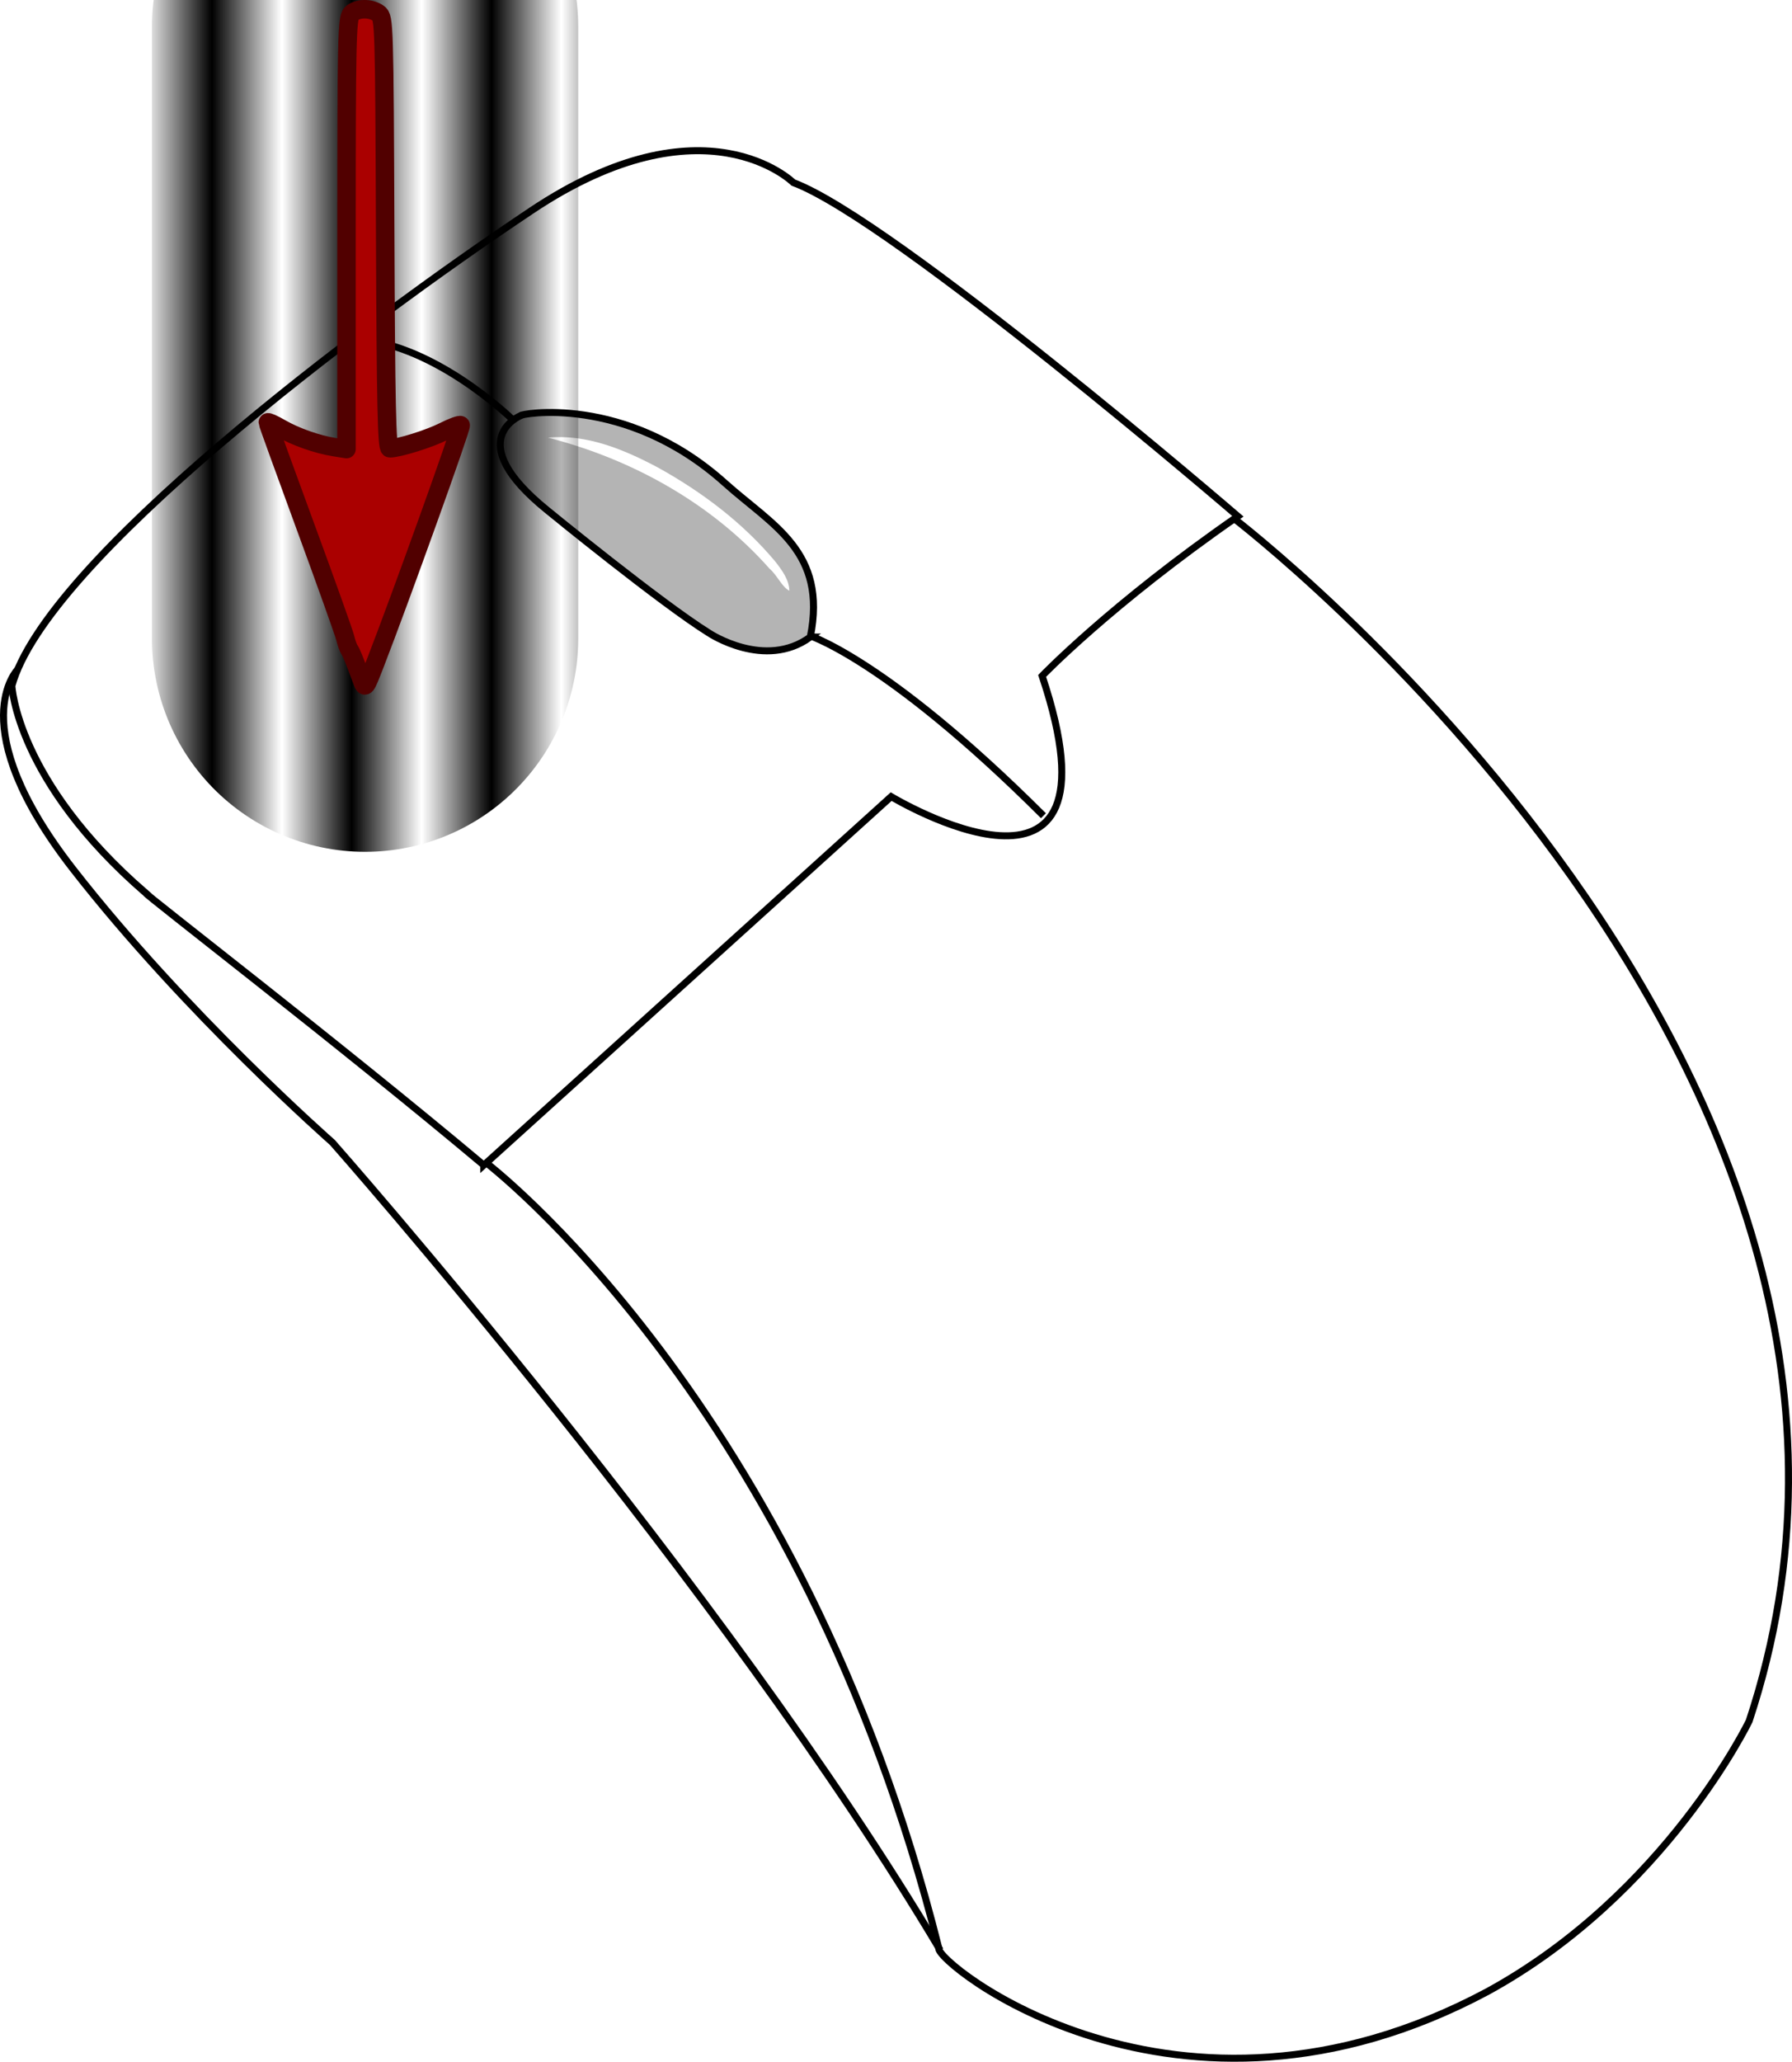 <?xml version="1.0" encoding="UTF-8" standalone="no"?>
<!-- Created with Inkscape (http://www.inkscape.org/) -->

<svg
   xmlns:osb="http://www.openswatchbook.org/uri/2009/osb"
   xmlns:dc="http://purl.org/dc/elements/1.1/"
   xmlns:cc="http://creativecommons.org/ns#"
   xmlns:rdf="http://www.w3.org/1999/02/22-rdf-syntax-ns#"
   xmlns:svg="http://www.w3.org/2000/svg"
   xmlns="http://www.w3.org/2000/svg"
   xmlns:xlink="http://www.w3.org/1999/xlink"
   xmlns:sodipodi="http://sodipodi.sourceforge.net/DTD/sodipodi-0.dtd"
   xmlns:inkscape="http://www.inkscape.org/namespaces/inkscape"
   id="svg2274"
   sodipodi:version="0.32"
   inkscape:version="0.48.3.1 r9886"
   width="256.445"
   height="294.874"
   version="1.0"
   sodipodi:docname="mouse.svg">
  <defs
     id="defs2277">
    <pattern
       inkscape:collect="always"
       xlink:href="#Strips1_1"
       id="pattern7290"
       patternTransform="matrix(10,0,0,10,-74.7,-14.31)" />
    <pattern
       inkscape:stockid="Stripes 1:1"
       id="Strips1_1"
       patternTransform="translate(0,0) scale(10,10)"
       height="1"
       width="2"
       patternUnits="userSpaceOnUse"
       inkscape:collect="always">
      <rect
         id="rect6531"
         height="2"
         width="1"
         y="-0.5"
         x="0"
         style="fill:black;stroke:none" />
    </pattern>
    <linearGradient
       id="linearGradient7268"
       osb:paint="solid">
      <stop
         style="stop-color:#550000;stop-opacity:1;"
         offset="0"
         id="stop7270" />
    </linearGradient>
    <linearGradient
       id="linearGradient7262"
       osb:paint="solid">
      <stop
         style="stop-color:#510000;stop-opacity:1;"
         offset="0"
         id="stop7264" />
    </linearGradient>
    <linearGradient
       id="linearGradient7254"
       osb:paint="solid">
      <stop
         style="stop-color:#510000;stop-opacity:1;"
         offset="0"
         id="stop7256" />
    </linearGradient>
    <linearGradient
       id="linearGradient7246"
       osb:paint="solid">
      <stop
         style="stop-color:#510000;stop-opacity:1;"
         offset="0"
         id="stop7248" />
    </linearGradient>
    <marker
       inkscape:stockid="Arrow2Mend"
       orient="auto"
       refY="0"
       refX="0"
       id="Arrow2Mend"
       style="overflow:visible">
      <path
         id="path3795"
         style="fill-rule:evenodd;stroke-width:0.625;stroke-linejoin:round"
         d="M 8.719,4.034 -2.207,0.016 8.719,-4.002 c -1.745,2.372 -1.735,5.617 -6e-7,8.035 z"
         transform="scale(-0.6,-0.6)"
         inkscape:connector-curvature="0" />
    </marker>
    <marker
       inkscape:stockid="TriangleOutL"
       orient="auto"
       refY="0"
       refX="0"
       id="TriangleOutL"
       style="overflow:visible">
      <path
         id="path3910"
         d="m 5.77,0 -8.65,5 0,-10 8.65,5 z"
         style="fill-rule:evenodd;stroke:#000000;stroke-width:1pt"
         transform="scale(0.8,0.8)"
         inkscape:connector-curvature="0" />
    </marker>
    <marker
       inkscape:stockid="Arrow2Send"
       orient="auto"
       refY="0"
       refX="0"
       id="Arrow2Send"
       style="overflow:visible">
      <path
         id="path3801"
         style="fill-rule:evenodd;stroke-width:0.625;stroke-linejoin:round"
         d="M 8.719,4.034 -2.207,0.016 8.719,-4.002 c -1.745,2.372 -1.735,5.617 -6e-7,8.035 z"
         transform="matrix(-0.3,0,0,-0.3,0.69,0)"
         inkscape:connector-curvature="0" />
    </marker>
    <marker
       style="overflow:visible"
       id="DistanceStart"
       refX="0"
       refY="0"
       orient="auto"
       inkscape:stockid="DistanceStart">
      <g
         id="g2300">
        <path
           style="fill:none;stroke:#ffffff;stroke-width:1.15;stroke-linecap:square"
           d="M 0,0 2,0"
           id="path2306"
           inkscape:connector-curvature="0" />
        <path
           style="fill:#000000;fill-rule:evenodd;stroke:none"
           d="M 0,0 13,4 9,0 13,-4 0,0 z"
           id="path2302"
           inkscape:connector-curvature="0" />
        <path
           style="fill:none;stroke:#000000;stroke-width:1;stroke-linecap:square"
           d="M 0,-4 0,40"
           id="path2304"
           inkscape:connector-curvature="0" />
      </g>
    </marker>
    <marker
       inkscape:stockid="Arrow2Lend"
       orient="auto"
       refY="0"
       refX="0"
       id="Arrow2Lend"
       style="overflow:visible">
      <path
         id="path3789"
         style="fill-rule:evenodd;stroke-width:0.625;stroke-linejoin:round"
         d="M 8.719,4.034 -2.207,0.016 8.719,-4.002 c -1.745,2.372 -1.735,5.617 -6e-7,8.035 z"
         transform="matrix(-1.1,0,0,-1.1,-1.1,0)"
         inkscape:connector-curvature="0" />
    </marker>
    <marker
       inkscape:stockid="Arrow1Lend"
       orient="auto"
       refY="0"
       refX="0"
       id="Arrow1Lend"
       style="overflow:visible">
      <path
         id="path3771"
         d="M 0,0 5,-5 -12.5,0 5,5 0,0 z"
         style="fill-rule:evenodd;stroke:#000000;stroke-width:1pt"
         transform="matrix(-0.8,0,0,-0.8,-10,0)"
         inkscape:connector-curvature="0" />
    </marker>
    <marker
       inkscape:stockid="Arrow1Mend"
       orient="auto"
       refY="0"
       refX="0"
       id="Arrow1Mend"
       style="overflow:visible">
      <path
         id="path3777"
         d="M 0,0 5,-5 -12.5,0 5,5 0,0 z"
         style="fill-rule:evenodd;stroke:#000000;stroke-width:1pt"
         transform="matrix(-0.4,0,0,-0.4,-4,0)"
         inkscape:connector-curvature="0" />
    </marker>
    <marker
       inkscape:stockid="Arrow1Lstart"
       orient="auto"
       refY="0"
       refX="0"
       id="Arrow1Lstart"
       style="overflow:visible">
      <path
         id="path3768"
         d="M 0,0 5,-5 -12.5,0 5,5 0,0 z"
         style="fill-rule:evenodd;stroke:#000000;stroke-width:1pt"
         transform="matrix(0.8,0,0,0.8,10,0)"
         inkscape:connector-curvature="0" />
    </marker>
  </defs>
  <sodipodi:namedview
     inkscape:window-height="847"
     inkscape:window-width="1440"
     inkscape:pageshadow="2"
     inkscape:pageopacity="0.0"
     borderopacity="1.0"
     bordercolor="#666666"
     pagecolor="#ffffff"
     id="base"
     inkscape:zoom="2.3080822"
     inkscape:cx="53.918416"
     inkscape:cy="206.23183"
     inkscape:window-x="0"
     inkscape:window-y="0"
     inkscape:current-layer="svg2274"
     showgrid="false"
     inkscape:window-maximized="1"
     fit-margin-top="0"
     fit-margin-left="0"
     fit-margin-right="0"
     fit-margin-bottom="0" />
  <path
     style="fill:none;stroke:#000000;stroke-width:1px;stroke-linecap:butt;stroke-linejoin:miter;stroke-opacity:1"
     d="M 69.233,166.643 127.531,113.934 c 0,0 34.277,20.64 21.603,-17.262 0,0 9.782,-10.208 28.012,-22.835 0,0 -49.211,-42.331 -63.618,-47.723 0,0 -12.666,-12.552 -37.463,3.993 C 51.267,46.652 6.588,80.306 1.701,98.086 c 0,0 0.616,13.622 19.172,29.653 -0.212,0.126 27.658,21.53 48.36,38.904 z"
     id="path1471"
     sodipodi:nodetypes="cccccsccc"
     inkscape:connector-curvature="0" />
  <path
     style="fill:none;stroke:#000000;stroke-width:1px;stroke-linecap:butt;stroke-linejoin:miter;stroke-opacity:1"
     d="m 52.332,46.891 c 0.438,-0.261 0.876,-0.522 0,0 z"
     id="path1475"
     inkscape:connector-curvature="0" />
  <path
     style="fill:none;stroke:#000000;stroke-width:1px;stroke-linecap:butt;stroke-linejoin:miter;stroke-opacity:1"
     d="m 73.293,59.957 c 0,0 -11.788,-11.546 -23.589,-11.499"
     id="path1477"
     sodipodi:nodetypes="cc"
     inkscape:connector-curvature="0" />
  <path
     style="fill:none;stroke:#000000;stroke-width:1px;stroke-linecap:butt;stroke-linejoin:miter;stroke-opacity:1"
     d="m 115.224,90.676 c 0,0 11.055,3.021 34.098,25.993"
     id="path1479"
     inkscape:connector-curvature="0" />
  <path
     style="fill:#b4b4b4;fill-opacity:1;fill-rule:evenodd;stroke:#000000;stroke-width:1px;stroke-linecap:butt;stroke-linejoin:miter;stroke-opacity:1"
     d="M 115.96,91.111 C 118.418,78.819 110.529,75.176 103.729,69.074 89.414,56.229 74.209,59.244 74.545,59.429 c 0,0 -8.697,3.441 3.73,13.512 0,0 16.392,13.389 23.223,17.619 0,0 7.975,5.296 14.463,0.551 z"
     id="path1481"
     sodipodi:nodetypes="csc"
     inkscape:connector-curvature="0" />
  <path
     id="path1483"
     style="fill:none;stroke:#000000;stroke-width:1px;stroke-linecap:butt;stroke-linejoin:miter;stroke-opacity:1"
     d="m 69.358,166.132 c 0,0 45.301,34.172 64.987,112.481 -0.715,1.886 33.898,30.093 78.54,6.216 25.527,-13.969 37.433,-38.694 37.433,-38.694 30.674,-92.62 -74.032,-172.22 -74.032,-172.22"
     sodipodi:nodetypes="ccccc"
     inkscape:connector-curvature="0" />
  <path
     style="fill:none;stroke:#000000;stroke-width:1px;stroke-linecap:butt;stroke-linejoin:miter;stroke-opacity:1"
     d="m 2.558,95.716 c 0,0 -8.126,8.018 7.917,28.61 16.043,20.591 37.092,39.07 37.092,39.07 0,0 55.911,63.251 86.982,115.532"
     id="path1507"
     sodipodi:nodetypes="cscc"
     inkscape:connector-curvature="0" />
  <path
     style="fill:#ffffff;fill-opacity:1;fill-rule:evenodd;stroke:none"
     d="m 78.408,62.589 c 5.572,-0.525 10.92,1.719 15.689,4.248 6.373,3.514 12.268,7.98 16.876,13.507 0.935,1.212 1.956,2.577 1.988,4.136 -1,-0.444 -1.794,-2.282 -2.826,-3.137 -8.181,-9.255 -19.572,-15.648 -31.728,-18.754 z"
     id="path2400"
     inkscape:connector-curvature="0" />
  <path
     style="fill:#aa0000;fill-opacity:1;stroke:url(#pattern7290);stroke-width:6.1;stroke-linecap:round;stroke-linejoin:round;stroke-miterlimit:4;stroke-opacity:1;stroke-dasharray:none;stroke-dashoffset:0;marker-start:none;marker-end:url(#Arrow2Mend)"
     d="m 52.245,3.811 0,87.519"
     id="path2994"
     inkscape:connector-curvature="0" />
  <path
     style="fill:#aa0000;fill-opacity:1;stroke:#510000;stroke-width:2.643;stroke-linecap:round;stroke-linejoin:round;stroke-miterlimit:4;stroke-opacity:1;stroke-dasharray:none;stroke-dashoffset:0"
     d="m 51.776,97.264 c -1.12,-3.027 -1.486,-3.923 -1.77,-4.333 -0.166,-0.238 -0.438,-1.006 -0.606,-1.706 -0.168,-0.7 -2.729,-7.864 -5.692,-15.919 -2.963,-8.055 -5.387,-14.753 -5.387,-14.884 0,-0.131 0.829,0.239 1.841,0.823 2.127,1.227 5.205,2.31 7.69,2.708 l 1.733,0.277 0,-30.786 c 0,-27.409 0.075,-30.861 0.681,-31.467 0.847,-0.847 2.78,-0.88 3.894,-0.066 0.817,0.597 0.844,1.499 0.961,31.411 0.095,24.468 0.232,30.797 0.667,30.797 1.271,0 5.672,-1.374 7.712,-2.408 1.211,-0.614 2.303,-1.015 2.427,-0.891 0.201,0.201 -8.6,24.692 -12.239,34.061 -1.419,3.652 -1.435,3.672 -1.912,2.383 z"
     id="path7294"
     inkscape:connector-curvature="0" />
</svg>
